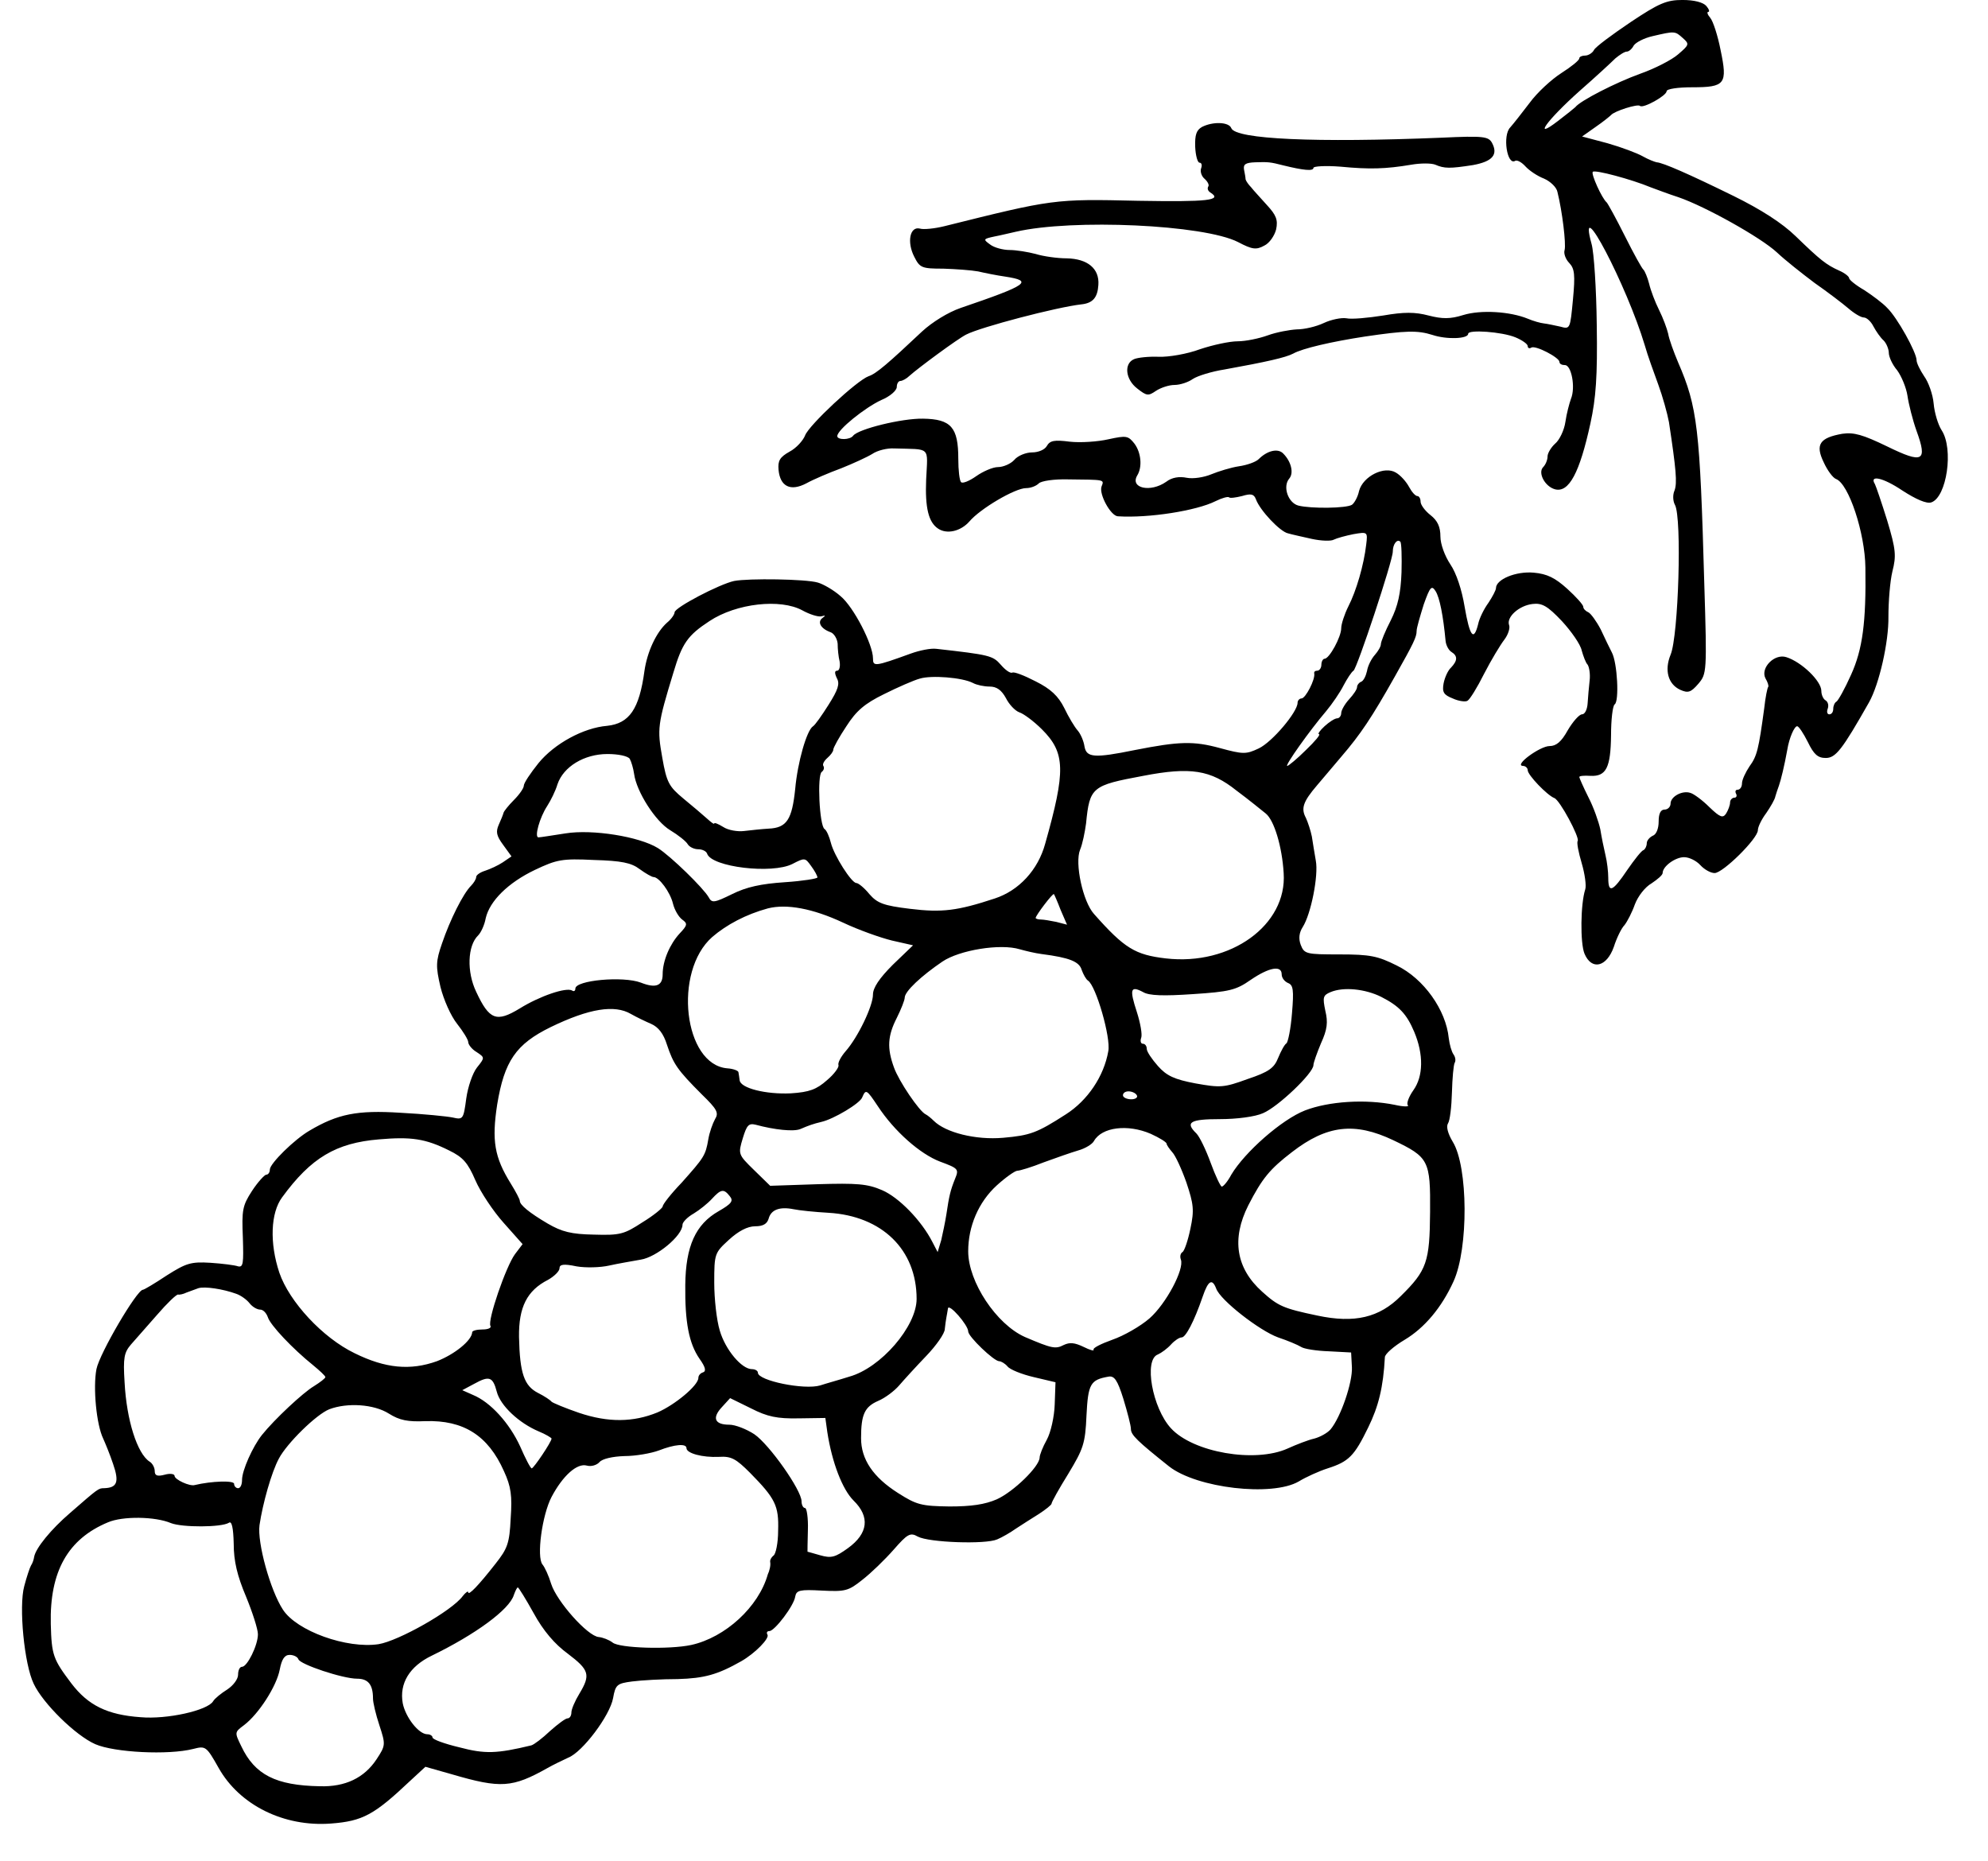 <?xml version="1.0" standalone="no"?>
<!DOCTYPE svg PUBLIC "-//W3C//DTD SVG 20010904//EN"
 "http://www.w3.org/TR/2001/REC-SVG-20010904/DTD/svg10.dtd">
<svg version="1.0" xmlns="http://www.w3.org/2000/svg"
 width="501pt" height="469pt" viewBox="0 0 501 469"
 preserveAspectRatio="xMidYMid meet">
<g transform="translate(0,469) scale(0.1,-0.1)"
fill="#000000" stroke="none">
<path d="M4109 4634 c-46 -31 -88 -62 -92 -70 -4 -8 -15 -14 -22 -14 -8 0 -15
-3 -15 -7 0 -5 -20 -21 -45 -37 -25 -16 -61 -49 -80 -75 -19 -25 -41 -53 -49
-62 -20 -20 -8 -98 13 -84 5 2 16 -4 25 -14 10 -11 31 -25 47 -31 16 -7 32
-22 34 -34 12 -48 22 -130 18 -146 -3 -9 3 -24 12 -33 13 -14 15 -29 9 -92 -7
-74 -7 -75 -32 -68 -14 3 -32 7 -41 8 -9 1 -27 6 -41 12 -44 18 -118 23 -163
9 -32 -10 -52 -10 -87 -1 -34 9 -62 9 -114 0 -38 -6 -80 -10 -93 -7 -12 2 -38
-3 -57 -12 -19 -9 -49 -16 -68 -16 -18 -1 -51 -7 -73 -15 -22 -8 -56 -15 -76
-15 -20 0 -62 -9 -95 -20 -32 -12 -79 -20 -104 -19 -25 1 -53 -2 -62 -6 -26
-11 -22 -51 8 -74 24 -19 28 -19 47 -6 12 8 33 15 47 15 14 0 35 7 46 15 12 8
48 19 80 24 105 19 154 30 173 40 23 13 96 30 181 43 102 15 132 16 170 4 36
-12 90 -10 90 3 0 11 85 5 119 -9 17 -7 31 -17 31 -22 0 -5 4 -7 9 -4 10 7 71
-25 71 -36 0 -5 6 -8 14 -8 16 0 27 -56 15 -85 -4 -11 -11 -37 -14 -58 -3 -21
-15 -46 -26 -55 -10 -9 -19 -24 -19 -32 0 -9 -5 -21 -11 -27 -14 -14 4 -49 30
-56 35 -9 62 42 89 166 14 64 18 119 16 248 -1 91 -7 183 -13 204 -38 138 89
-105 134 -255 7 -25 23 -69 34 -99 11 -30 23 -73 27 -95 18 -119 21 -153 14
-172 -5 -11 -4 -27 1 -36 18 -32 9 -331 -11 -378 -16 -39 -6 -74 24 -88 20 -9
27 -7 46 15 21 25 22 28 15 252 -11 392 -17 445 -66 558 -11 26 -23 59 -25 72
-3 13 -13 40 -23 60 -10 20 -21 49 -25 66 -4 16 -11 32 -14 35 -4 3 -25 41
-47 85 -22 44 -43 82 -46 85 -12 10 -40 72 -35 77 5 6 98 -19 146 -39 14 -5
45 -17 70 -25 67 -23 207 -101 248 -139 20 -19 63 -53 95 -77 33 -23 71 -52
85 -64 15 -13 32 -23 39 -23 7 0 18 -10 24 -22 7 -13 18 -29 26 -36 7 -7 13
-22 13 -31 0 -10 9 -30 21 -44 11 -15 23 -44 26 -64 3 -21 13 -61 23 -89 28
-77 16 -83 -74 -39 -62 30 -84 36 -113 32 -57 -10 -69 -27 -47 -72 9 -20 23
-39 31 -42 32 -12 73 -136 74 -223 2 -138 -7 -206 -36 -270 -16 -36 -33 -66
-37 -68 -4 -2 -8 -10 -8 -18 0 -8 -4 -14 -10 -14 -5 0 -7 6 -4 14 3 8 1 17 -5
21 -6 3 -11 14 -11 24 0 25 -50 73 -88 85 -30 10 -66 -27 -53 -53 6 -10 9 -20
7 -22 -2 -2 -7 -26 -10 -54 -14 -103 -18 -120 -37 -146 -10 -15 -19 -34 -19
-43 0 -9 -5 -16 -11 -16 -5 0 -7 -4 -4 -10 3 -5 1 -10 -4 -10 -6 0 -11 -6 -11
-12 0 -7 -5 -20 -10 -28 -8 -12 -15 -10 -42 16 -18 18 -40 34 -48 36 -20 7
-50 -9 -50 -27 0 -8 -7 -15 -15 -15 -10 0 -15 -10 -15 -30 0 -18 -6 -33 -15
-36 -8 -4 -15 -12 -15 -19 0 -7 -4 -15 -8 -17 -5 -1 -23 -24 -41 -50 -37 -55
-48 -60 -48 -20 0 15 -3 41 -7 57 -4 17 -10 46 -13 65 -4 19 -17 56 -30 81
-13 26 -23 49 -23 51 0 3 12 4 28 3 40 -2 51 21 52 102 0 39 4 74 9 78 12 7 7
105 -7 131 -5 10 -18 36 -28 58 -11 21 -25 40 -31 43 -7 3 -13 9 -13 14 0 5
-18 25 -40 45 -31 28 -51 38 -85 41 -45 4 -95 -17 -95 -39 0 -5 -9 -22 -19
-37 -11 -15 -23 -39 -26 -54 -11 -44 -21 -31 -34 44 -7 43 -21 85 -36 107 -14
21 -25 51 -25 70 0 24 -7 40 -25 54 -14 11 -25 26 -25 34 0 8 -4 14 -8 14 -5
0 -14 10 -21 23 -7 13 -21 29 -33 36 -29 18 -83 -9 -93 -46 -3 -15 -12 -31
-18 -35 -14 -9 -103 -10 -135 -2 -26 7 -40 48 -23 68 12 14 5 43 -15 63 -13
14 -40 8 -62 -14 -7 -7 -29 -15 -50 -18 -20 -3 -52 -13 -69 -20 -19 -8 -46
-12 -62 -9 -19 4 -38 1 -52 -10 -40 -28 -92 -16 -73 16 13 21 10 57 -7 80 -16
20 -20 21 -66 11 -26 -6 -70 -9 -97 -6 -39 5 -50 3 -58 -11 -5 -9 -21 -16 -37
-16 -15 0 -36 -8 -45 -19 -9 -10 -28 -18 -41 -18 -13 0 -38 -11 -55 -23 -17
-12 -34 -19 -38 -15 -4 4 -7 30 -7 59 0 79 -18 100 -89 101 -53 1 -163 -26
-176 -43 -8 -11 -40 -11 -40 -1 0 16 70 72 111 91 22 9 39 24 39 33 0 8 4 15
9 15 5 0 16 6 23 13 21 19 121 93 143 104 37 19 228 69 290 76 29 3 41 17 43
49 3 41 -27 66 -80 67 -23 0 -59 5 -78 11 -19 5 -49 10 -66 10 -16 0 -39 6
-49 14 -18 13 -17 14 11 20 16 3 40 9 54 12 143 33 474 18 560 -26 36 -19 46
-20 66 -9 13 6 26 25 30 41 5 24 0 36 -23 61 -15 17 -34 37 -40 45 -7 7 -13
16 -14 20 0 4 -2 15 -4 25 -2 13 4 17 28 18 33 1 37 1 72 -8 49 -12 75 -15 75
-6 0 4 30 6 68 3 73 -7 114 -6 179 5 23 4 50 4 60 0 23 -10 37 -10 95 -1 49 9
64 26 48 56 -9 16 -21 18 -127 13 -318 -13 -519 -4 -530 24 -6 16 -47 17 -74
3 -14 -8 -18 -20 -17 -50 1 -22 6 -40 11 -40 5 0 7 -6 4 -14 -3 -8 1 -20 8
-26 8 -7 13 -16 10 -20 -3 -5 -1 -11 5 -15 32 -20 -6 -24 -182 -21 -212 5
-215 4 -488 -64 -24 -6 -53 -9 -62 -6 -25 6 -33 -34 -14 -71 14 -28 19 -30 73
-30 32 -1 72 -4 88 -7 17 -4 47 -10 68 -13 72 -11 58 -21 -112 -79 -32 -11
-72 -36 -97 -59 -85 -80 -116 -107 -135 -113 -30 -11 -150 -123 -160 -149 -5
-13 -22 -32 -39 -41 -25 -14 -30 -23 -28 -46 4 -42 30 -55 70 -34 18 10 58 27
88 38 30 12 65 28 78 36 13 9 38 15 55 14 94 -3 85 7 81 -78 -3 -72 6 -108 30
-124 22 -15 57 -7 79 18 27 32 115 84 143 84 11 0 25 5 32 12 6 6 38 11 74 10
93 -1 91 0 84 -18 -7 -19 23 -74 41 -75 78 -5 198 14 246 38 16 8 31 12 34 10
2 -3 17 -1 33 3 23 7 30 5 35 -8 10 -28 61 -82 81 -86 10 -3 38 -9 60 -14 23
-5 48 -6 55 -2 8 4 30 10 50 14 35 6 36 6 32 -26 -6 -52 -25 -117 -45 -156
-10 -20 -18 -45 -18 -55 0 -22 -30 -77 -42 -77 -4 0 -8 -7 -8 -15 0 -8 -5 -15
-10 -15 -6 0 -9 -3 -8 -7 3 -15 -22 -63 -32 -63 -5 0 -10 -5 -10 -11 0 -23
-64 -99 -98 -115 -32 -15 -39 -15 -98 1 -66 18 -102 17 -214 -5 -103 -21 -122
-19 -127 9 -2 14 -10 32 -17 40 -8 9 -23 34 -34 57 -15 30 -34 48 -72 67 -29
15 -55 25 -59 22 -5 -2 -17 6 -29 20 -20 23 -29 25 -162 40 -14 2 -43 -4 -65
-12 -91 -33 -95 -33 -95 -12 0 35 -49 130 -82 157 -17 15 -43 30 -57 34 -30 9
-175 11 -211 4 -37 -8 -150 -67 -150 -79 0 -5 -8 -17 -19 -26 -27 -24 -50 -73
-57 -122 -13 -96 -38 -132 -94 -138 -60 -5 -133 -45 -173 -94 -20 -25 -37 -50
-37 -57 0 -6 -11 -22 -25 -36 -13 -13 -25 -28 -26 -32 -1 -4 -6 -17 -12 -30
-8 -18 -6 -28 11 -51 l21 -29 -22 -15 c-12 -8 -32 -17 -44 -21 -13 -4 -23 -11
-23 -16 0 -5 -6 -15 -13 -22 -20 -20 -53 -86 -73 -145 -16 -46 -16 -58 -4
-110 8 -32 26 -73 42 -93 15 -19 28 -40 28 -46 0 -6 9 -18 21 -25 21 -14 21
-14 1 -39 -11 -14 -23 -49 -27 -78 -7 -52 -8 -54 -34 -48 -14 3 -74 9 -132 12
-109 7 -158 -3 -229 -45 -38 -22 -100 -83 -100 -98 0 -7 -4 -13 -9 -13 -4 0
-21 -18 -36 -41 -24 -37 -26 -48 -23 -118 2 -64 1 -75 -12 -72 -8 3 -40 7 -70
9 -49 3 -61 -1 -110 -32 -30 -20 -57 -36 -60 -36 -15 0 -109 -160 -117 -200
-9 -47 0 -140 17 -175 5 -11 17 -40 25 -64 16 -46 10 -60 -23 -61 -14 0 -15
-1 -85 -62 -49 -42 -87 -89 -91 -111 -1 -7 -4 -16 -8 -22 -3 -5 -11 -29 -17
-52 -14 -51 0 -197 24 -246 23 -49 105 -130 155 -152 48 -21 184 -28 247 -12
31 8 33 7 64 -48 53 -94 165 -149 283 -140 80 6 109 22 199 107 l39 36 67 -19
c123 -36 152 -34 241 16 14 8 37 19 52 26 36 14 105 106 113 150 6 34 10 37
48 42 23 3 75 6 115 6 67 2 100 11 160 45 35 20 72 58 66 67 -3 5 -1 9 5 9 13
0 62 64 65 87 3 16 12 18 67 15 59 -3 67 -1 102 27 22 17 57 51 79 76 35 40
42 44 61 33 28 -15 171 -20 200 -7 12 5 33 17 47 27 14 9 40 26 58 37 17 11
32 23 32 26 0 4 19 38 42 75 38 63 43 76 46 147 4 80 10 90 55 98 15 3 23 -8
38 -56 10 -33 19 -67 19 -76 0 -15 17 -31 96 -94 70 -55 260 -77 327 -38 18
11 51 26 73 33 53 17 67 31 102 103 26 53 38 101 42 177 0 8 23 28 50 44 50
30 93 81 123 147 38 83 37 289 -2 352 -12 20 -17 38 -12 46 5 7 9 42 10 78 1
36 4 70 7 75 3 5 2 14 -3 21 -5 7 -10 25 -12 41 -7 71 -63 150 -131 183 -48
24 -67 28 -144 28 -84 0 -89 1 -98 24 -6 16 -4 31 5 45 21 33 40 130 33 167
-3 19 -8 46 -10 61 -3 15 -10 36 -15 47 -13 24 -7 41 28 82 14 17 42 49 61 72
49 57 77 99 135 202 48 85 55 100 55 115 0 8 9 38 18 67 16 45 20 49 30 33 10
-16 19 -61 25 -125 1 -11 8 -24 15 -28 16 -10 15 -22 -1 -39 -8 -7 -16 -25
-19 -40 -4 -22 0 -29 23 -38 15 -7 32 -9 37 -6 6 3 25 34 42 68 18 35 41 73
51 86 10 13 15 30 12 37 -7 20 25 49 59 53 24 3 38 -5 74 -43 24 -26 47 -59
50 -74 4 -14 10 -31 15 -36 4 -6 7 -24 5 -40 -2 -17 -4 -42 -5 -57 -1 -16 -7
-28 -14 -28 -7 0 -23 -18 -36 -40 -16 -29 -29 -40 -46 -40 -24 0 -91 -49 -67
-50 6 0 12 -5 12 -11 0 -12 49 -63 67 -70 14 -5 64 -99 59 -108 -3 -4 2 -29
10 -56 8 -27 12 -57 9 -66 -12 -37 -13 -135 -2 -162 18 -43 56 -34 74 17 7 22
19 47 27 55 7 9 19 32 26 52 8 21 26 44 42 53 15 10 28 21 28 26 0 17 32 40
54 40 13 0 31 -9 41 -20 10 -11 26 -20 36 -20 21 0 109 87 109 108 0 8 9 27
21 43 11 16 22 35 23 42 2 7 6 19 9 27 5 14 14 51 21 90 5 31 18 60 25 60 4 0
16 -18 27 -40 15 -31 25 -40 45 -40 25 0 41 20 109 140 26 46 50 153 49 216 0
38 4 89 10 114 10 39 9 55 -13 128 -14 45 -28 86 -31 92 -15 24 20 17 69 -16
34 -22 61 -34 73 -30 39 13 57 135 26 182 -9 14 -18 44 -20 67 -2 23 -13 54
-24 69 -10 15 -19 33 -19 40 0 20 -49 108 -74 132 -11 12 -38 32 -58 45 -21
12 -38 26 -38 30 0 4 -11 13 -25 19 -33 15 -47 26 -110 87 -34 33 -87 67 -156
101 -112 55 -178 84 -194 85 -5 1 -21 7 -35 15 -14 8 -54 23 -89 33 l-64 17
34 24 c19 13 36 27 39 30 8 10 68 29 73 23 8 -7 67 26 67 37 0 6 29 10 64 10
84 0 90 8 72 94 -7 36 -19 73 -26 81 -7 8 -9 15 -5 15 4 0 2 7 -5 15 -8 9 -30
15 -60 15 -40 0 -59 -8 -131 -56z m132 -40 c17 -15 16 -17 -12 -41 -16 -14
-59 -36 -96 -49 -61 -22 -151 -68 -163 -84 -3 -3 -23 -19 -44 -35 -65 -50 -28
2 55 76 40 35 80 72 90 82 11 9 23 17 29 17 5 0 13 7 17 15 5 8 26 19 48 24
56 13 56 13 76 -5z m-709 -1346 c-2 -53 -9 -85 -27 -121 -14 -27 -25 -54 -25
-60 0 -6 -7 -18 -15 -27 -9 -10 -18 -28 -20 -41 -3 -13 -9 -25 -15 -27 -5 -2
-10 -8 -10 -13 0 -6 -9 -19 -20 -31 -11 -12 -20 -28 -20 -35 0 -7 -5 -13 -10
-13 -6 0 -20 -9 -32 -20 -12 -11 -18 -20 -14 -20 5 0 -10 -18 -33 -40 -22 -22
-44 -40 -47 -40 -7 0 57 90 98 138 15 18 35 47 44 65 9 17 20 34 25 37 9 6 99
277 99 300 0 19 11 33 19 25 3 -3 4 -38 3 -77z m-1510 -96 c18 -10 40 -17 48
-15 11 3 11 2 3 -4 -14 -10 -5 -27 20 -36 9 -3 17 -17 18 -29 0 -13 2 -33 5
-45 2 -13 -1 -23 -6 -23 -7 0 -7 -6 -1 -19 8 -14 3 -29 -21 -67 -17 -27 -34
-51 -39 -54 -16 -10 -39 -91 -45 -158 -8 -77 -21 -98 -67 -100 -17 -1 -45 -4
-62 -6 -16 -2 -40 2 -52 10 -13 8 -23 12 -23 9 0 -3 -8 3 -19 13 -10 9 -37 32
-59 50 -36 30 -42 40 -53 103 -13 73 -12 83 28 214 22 74 36 94 91 130 68 45
179 57 234 27z m430 -183 c9 -5 28 -9 42 -9 18 0 30 -9 41 -29 8 -16 23 -32
34 -36 10 -3 36 -22 57 -43 59 -59 60 -104 8 -288 -18 -66 -66 -118 -127 -138
-94 -31 -133 -36 -214 -26 -66 8 -82 14 -102 37 -13 16 -28 28 -33 28 -12 0
-56 69 -64 101 -4 16 -11 32 -16 35 -13 8 -19 137 -7 144 5 4 7 10 4 15 -3 4
2 13 10 20 8 7 15 16 15 21 0 5 15 32 33 59 25 39 46 57 95 81 34 17 75 35 90
39 29 9 107 3 134 -11z m-865 -191 c4 -7 9 -24 11 -38 6 -45 54 -120 91 -142
20 -12 40 -28 44 -35 4 -7 16 -13 27 -13 10 0 20 -5 22 -11 11 -34 164 -52
215 -26 31 16 32 16 47 -5 9 -12 16 -25 16 -29 0 -3 -37 -9 -82 -12 -60 -4
-97 -12 -133 -30 -45 -22 -51 -23 -59 -8 -13 23 -96 104 -128 124 -47 29 -165
48 -233 37 -33 -5 -63 -10 -68 -10 -11 0 3 50 22 79 9 14 21 38 26 55 15 44
67 76 126 76 27 0 51 -5 56 -12z m1529 -80 c31 -23 64 -50 74 -58 21 -17 41
-83 45 -150 9 -131 -134 -234 -297 -215 -77 9 -104 25 -181 112 -28 31 -49
128 -35 162 6 14 12 44 15 66 9 92 15 96 144 120 119 23 170 15 235 -37z
m-1504 -198 c15 -11 31 -20 35 -20 14 0 42 -38 49 -67 4 -16 14 -33 23 -40 14
-10 14 -14 -6 -35 -25 -27 -43 -69 -43 -103 0 -29 -17 -36 -55 -21 -45 17
-165 6 -165 -15 0 -6 -4 -8 -8 -5 -15 9 -82 -14 -132 -45 -59 -36 -77 -29
-110 42 -24 50 -22 116 5 142 7 7 16 26 19 43 10 44 57 90 124 122 55 26 68
29 149 25 69 -2 94 -7 115 -23z m1061 -103 l16 -37 -27 7 c-15 3 -32 6 -39 6
-7 0 -13 2 -13 4 0 6 43 63 46 60 1 -1 9 -19 17 -40z m-548 -32 c38 -18 94
-38 123 -45 l53 -12 -51 -49 c-34 -34 -50 -58 -50 -75 0 -29 -38 -108 -69
-143 -12 -14 -20 -29 -18 -35 2 -5 -11 -23 -29 -38 -26 -23 -44 -30 -91 -33
-63 -3 -127 13 -129 33 -1 6 -2 16 -3 20 0 4 -13 9 -28 10 -110 9 -137 244
-38 331 36 31 85 57 140 72 47 12 113 0 190 -36z m500 -79 c70 -9 95 -19 101
-40 4 -11 11 -24 16 -27 20 -13 58 -144 51 -178 -11 -63 -52 -124 -107 -159
-73 -47 -90 -53 -158 -59 -69 -6 -145 13 -175 43 -7 7 -16 14 -20 16 -16 7
-68 84 -80 118 -18 49 -16 80 7 125 11 22 20 45 20 51 0 16 42 55 95 91 43 29
146 46 195 31 14 -4 39 -10 55 -12z m605 -51 c0 -9 7 -18 16 -22 13 -5 15 -17
10 -76 -3 -39 -10 -73 -14 -76 -5 -3 -14 -20 -21 -37 -10 -25 -23 -35 -77 -53
-60 -22 -69 -22 -131 -11 -53 10 -73 19 -95 44 -15 17 -28 36 -28 43 0 7 -4
13 -10 13 -5 0 -7 7 -4 15 3 8 -2 37 -11 65 -19 58 -16 67 16 50 15 -9 52 -10
125 -5 92 6 109 10 146 36 47 32 78 37 78 14z m251 -57 c45 -23 64 -43 83 -88
24 -57 23 -112 -2 -147 -12 -17 -18 -34 -14 -38 4 -4 -11 -4 -33 1 -74 15
-166 9 -226 -14 -59 -23 -152 -105 -186 -162 -9 -17 -20 -30 -24 -30 -3 0 -16
27 -28 60 -12 33 -28 66 -36 74 -29 28 -16 36 59 36 43 0 89 6 109 15 38 16
127 101 127 121 0 6 9 31 19 55 16 35 18 53 11 82 -7 34 -6 39 13 47 33 14 88
8 128 -12z m-1891 -43 c14 -8 37 -19 51 -25 18 -8 31 -24 40 -53 16 -48 26
-63 88 -125 38 -37 43 -46 33 -62 -6 -11 -14 -33 -17 -51 -7 -41 -11 -46 -67
-109 -27 -28 -48 -55 -48 -60 0 -4 -23 -23 -51 -40 -46 -30 -56 -33 -122 -31
-57 1 -81 7 -117 28 -46 27 -70 47 -70 57 0 4 -10 23 -23 44 -41 66 -48 108
-34 199 18 109 47 152 135 195 97 47 161 57 202 33z m622 -232 c42 -64 107
-121 157 -140 46 -17 48 -19 38 -43 -12 -30 -15 -43 -22 -90 -3 -19 -9 -48
-13 -65 l-9 -30 -13 25 c-28 55 -85 113 -127 131 -37 16 -63 18 -163 15 l-119
-4 -41 40 c-40 39 -40 40 -28 80 10 33 15 38 32 34 48 -13 96 -18 113 -11 21
9 32 13 53 18 31 7 98 47 103 62 9 21 11 20 39 -22z m653 27 c3 -5 -3 -10 -14
-10 -12 0 -21 5 -21 10 0 6 6 10 14 10 8 0 18 -4 21 -10z m35 -97 c22 -10 40
-21 40 -25 0 -3 7 -13 14 -21 8 -8 24 -43 36 -77 18 -54 20 -69 10 -116 -6
-29 -15 -56 -20 -59 -5 -3 -7 -11 -4 -19 9 -24 -37 -111 -79 -148 -23 -20 -65
-44 -94 -54 -28 -10 -50 -21 -47 -25 2 -4 -9 -1 -25 7 -23 11 -35 12 -50 5
-21 -11 -30 -9 -98 20 -72 32 -143 139 -143 216 0 63 26 124 72 166 22 20 46
37 52 37 6 0 36 9 66 21 30 11 70 25 87 30 18 5 36 16 40 24 20 35 85 43 143
18z m611 -16 c90 -43 94 -51 93 -181 -1 -126 -8 -147 -74 -212 -54 -54 -116
-69 -210 -49 -86 18 -99 24 -139 60 -66 59 -78 133 -35 218 35 68 54 91 110
134 88 68 158 76 255 30z m-2379 -26 c35 -17 47 -31 66 -75 13 -30 45 -78 71
-107 l48 -54 -19 -25 c-23 -31 -70 -168 -62 -181 3 -5 -6 -9 -20 -9 -14 0 -26
-3 -26 -7 -1 -21 -45 -56 -89 -73 -67 -24 -130 -18 -207 20 -81 39 -165 130
-190 203 -25 75 -22 151 7 190 73 100 136 137 244 146 81 7 117 2 177 -28z
m707 -115 c10 -12 5 -19 -28 -38 -58 -33 -83 -88 -84 -186 -1 -93 9 -147 36
-186 15 -21 17 -31 9 -34 -7 -2 -12 -8 -12 -14 0 -19 -59 -68 -103 -87 -61
-25 -124 -26 -198 -1 -35 12 -66 25 -69 28 -3 4 -18 14 -34 22 -35 18 -46 49
-48 141 -1 75 20 117 73 144 16 9 29 22 29 29 0 10 10 12 43 5 23 -4 60 -3 82
2 22 5 58 11 80 15 39 6 105 60 105 88 0 6 12 19 28 28 15 9 36 26 46 37 23
25 30 26 45 7z m249 -42 c135 -8 222 -93 222 -217 0 -69 -90 -174 -170 -196
-25 -8 -58 -17 -73 -22 -40 -12 -157 12 -157 32 0 5 -7 9 -15 9 -26 0 -67 49
-81 97 -8 26 -14 80 -14 121 0 73 1 75 37 108 24 22 47 34 66 34 20 0 30 6 34
19 6 23 28 31 63 24 14 -3 53 -7 88 -9z m977 -191 c10 -29 109 -106 156 -123
24 -8 50 -19 58 -24 7 -5 39 -10 70 -11 l56 -3 2 -37 c2 -38 -28 -126 -54
-157 -8 -9 -26 -19 -41 -23 -14 -3 -45 -15 -67 -25 -82 -37 -238 -10 -294 51
-47 51 -69 173 -33 186 9 4 24 15 33 25 9 10 21 18 27 18 10 0 31 39 53 103
14 41 24 46 34 20z m-2470 -13 c12 -4 27 -15 34 -24 7 -9 19 -16 27 -16 7 0
15 -8 19 -19 6 -20 63 -80 114 -121 17 -14 31 -27 31 -30 0 -3 -13 -13 -29
-23 -27 -16 -99 -83 -131 -123 -23 -29 -50 -89 -50 -113 0 -12 -4 -21 -10 -21
-5 0 -10 5 -10 11 0 9 -57 7 -99 -3 -13 -4 -51 14 -51 23 0 5 -11 7 -25 3 -19
-5 -25 -2 -25 9 0 9 -6 20 -13 24 -31 20 -58 104 -63 200 -4 62 -1 75 16 95
11 13 41 46 66 75 25 29 49 52 53 51 3 -1 13 1 21 5 8 3 22 8 30 11 16 5 62
-2 95 -14z m1845 -95 c0 -13 65 -75 78 -75 5 0 15 -6 21 -13 6 -8 36 -20 66
-27 l55 -13 -2 -56 c-1 -31 -10 -71 -20 -89 -10 -18 -18 -38 -18 -45 -1 -23
-66 -86 -108 -105 -30 -13 -64 -18 -119 -18 -71 1 -83 4 -130 34 -63 40 -93
85 -93 138 0 60 9 79 43 94 17 7 41 25 53 39 12 14 43 48 68 74 25 26 47 57
47 68 1 10 3 24 4 29 1 6 3 16 4 23 2 14 51 -42 51 -58z m-1188 -152 c9 -35
56 -79 106 -100 17 -7 32 -16 32 -18 0 -8 -45 -75 -50 -75 -3 0 -16 25 -29 55
-27 59 -75 112 -119 130 l-27 12 30 16 c38 21 47 18 57 -20z m760 -67 l68 1 5
-36 c12 -77 38 -144 66 -172 42 -41 37 -83 -14 -120 -32 -23 -42 -26 -70 -18
-17 5 -32 9 -32 9 0 0 0 25 1 55 1 30 -3 55 -7 55 -5 0 -9 8 -9 17 0 28 -81
143 -119 169 -20 13 -48 24 -63 24 -37 0 -44 17 -19 44 l21 23 53 -26 c41 -21
66 -26 119 -25z m-1032 12 c27 -17 48 -21 92 -19 96 3 158 -36 198 -126 18
-39 21 -62 17 -119 -3 -63 -8 -76 -38 -114 -43 -55 -69 -82 -69 -72 0 4 -7 -1
-14 -10 -27 -37 -162 -113 -212 -121 -80 -12 -206 33 -241 87 -32 49 -65 169
-59 213 8 54 30 133 49 168 20 38 94 111 127 124 45 17 112 13 150 -11z m750
-87 c0 -13 40 -24 82 -22 31 2 43 -5 78 -40 64 -65 73 -83 71 -146 0 -31 -6
-60 -12 -63 -5 -4 -9 -11 -8 -16 1 -5 0 -12 -1 -16 -1 -5 -3 -11 -5 -15 -23
-82 -107 -159 -193 -178 -56 -12 -181 -8 -198 6 -9 7 -25 13 -35 14 -28 2
-106 90 -120 134 -6 20 -16 42 -22 49 -15 19 -1 124 23 170 28 53 64 86 89 79
11 -3 25 1 32 9 7 8 32 14 63 15 28 0 67 7 86 14 41 16 70 18 70 6z m-1299
-189 c28 -11 127 -11 146 1 7 5 11 -12 12 -53 0 -44 9 -81 31 -133 16 -39 30
-82 30 -95 0 -28 -27 -82 -40 -82 -6 0 -10 -9 -10 -20 0 -11 -12 -27 -27 -37
-16 -10 -32 -23 -36 -30 -14 -23 -116 -46 -183 -40 -84 6 -132 30 -174 85 -46
61 -50 71 -52 150 -3 132 43 214 144 256 37 16 119 15 159 -2z m914 -227 c24
-44 53 -78 86 -102 54 -41 58 -53 29 -101 -11 -18 -20 -39 -20 -47 0 -8 -4
-15 -10 -15 -5 0 -25 -15 -44 -32 -19 -18 -40 -34 -47 -36 -87 -21 -117 -22
-181 -5 -38 9 -68 20 -68 25 0 4 -6 8 -13 8 -22 0 -55 43 -62 78 -9 50 17 93
73 120 109 53 196 116 207 153 4 11 8 19 10 19 2 0 20 -29 40 -65z m-593 -116
c4 -13 112 -49 148 -49 28 0 40 -15 40 -50 0 -10 7 -40 16 -67 16 -49 16 -51
-7 -86 -31 -47 -79 -70 -143 -68 -111 2 -164 29 -198 101 -17 35 -17 35 7 53
37 28 82 98 90 140 5 26 12 37 25 37 10 0 20 -5 22 -11z"/>
</g>
</svg>
